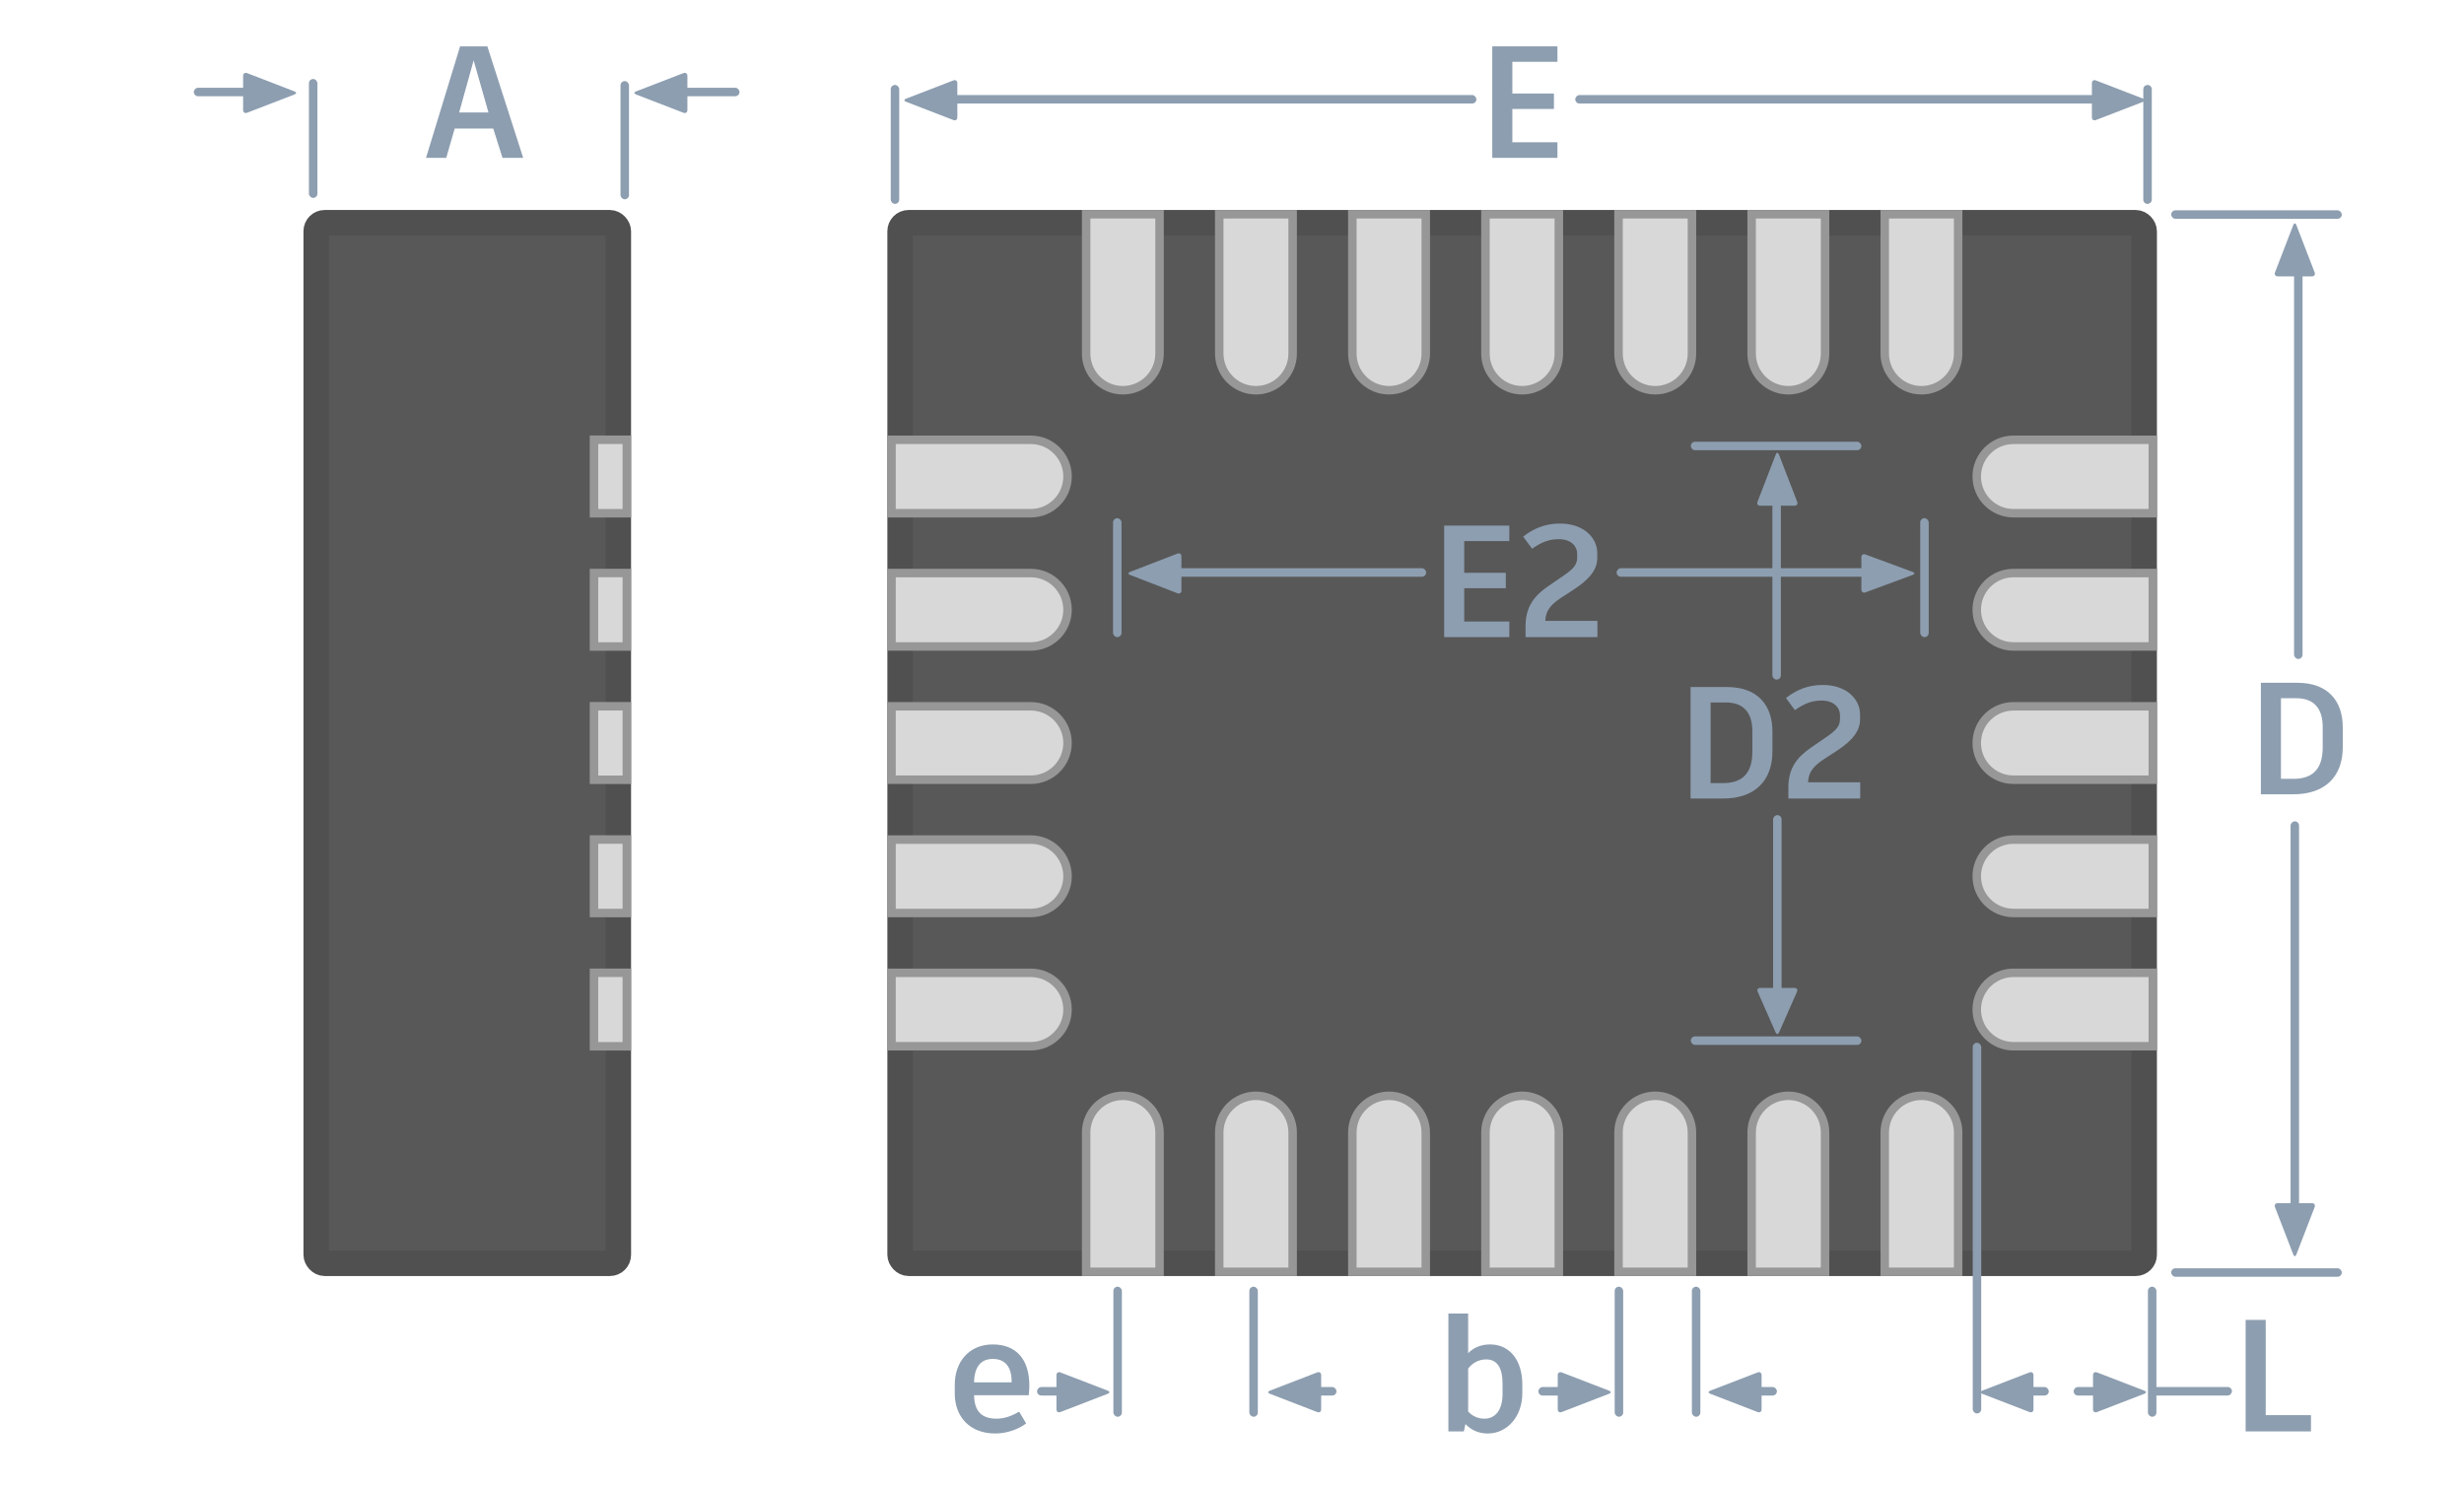<?xml version="1.0" encoding="UTF-8"?>
<svg width="290px" height="175px" viewBox="0 0 290 175" version="1.1" xmlns="http://www.w3.org/2000/svg" xmlns:xlink="http://www.w3.org/1999/xlink">
    <!-- Generator: Sketch 50.2 (55047) - http://www.bohemiancoding.com/sketch -->
    <title>QFN-Labeled Thermal</title>
    <desc>Created with Sketch.</desc>
    <defs>
        <path d="M131,52 L227,52 L227,123 L131,123 L131,52 Z" id="path-1"></path>
        <mask id="mask-2" maskContentUnits="userSpaceOnUse" maskUnits="objectBoundingBox" x="0" y="0" width="96" height="71" fill="white">
            <use xlink:href="#path-1"></use>
        </mask>
    </defs>
    <g id="QFN-Labeled-Thermal" stroke="none" stroke-width="1" fill="none" fill-rule="evenodd">
        <g id="QFN" transform="translate(24.287, -3.035)">
            <rect id="Rectangle-31" stroke="#505050" stroke-width="3" fill="#585858" x="81.652" y="29.253" width="146.42" height="122.493" rx="1"></rect>
            <rect id="Rectangle-31" stroke="#505050" stroke-width="3" fill="#585858" x="12.928" y="29.253" width="35.56" height="122.493" rx="1"></rect>
            <path d="M181.872,152.747 L190.512,152.747 L190.512,136.347 C190.512,133.963 188.576,132.027 186.192,132.027 C183.81,132.027 181.872,133.963 181.872,136.347 L181.872,152.747 Z" id="Rectangle-32" stroke="#979797" stroke-width="1" fill="#D8D8D8" transform="translate(186.192, 142.387) rotate(-360) translate(-186.192, -142.387) "></path>
            <path d="M197.537,152.747 L206.177,152.747 L206.177,136.347 C206.177,133.963 204.241,132.027 201.857,132.027 C199.475,132.027 197.537,133.963 197.537,136.347 L197.537,152.747 Z" id="Rectangle-32" stroke="#979797" stroke-width="1" fill="#D8D8D8" transform="translate(201.857, 142.387) rotate(-360) translate(-201.857, -142.387) "></path>
            <path d="M166.207,152.747 L174.847,152.747 L174.847,136.347 C174.847,133.963 172.911,132.027 170.527,132.027 C168.145,132.027 166.207,133.963 166.207,136.347 L166.207,152.747 Z" id="Rectangle-32" stroke="#979797" stroke-width="1" fill="#D8D8D8" transform="translate(170.527, 142.387) rotate(-360) translate(-170.527, -142.387) "></path>
            <path d="M150.542,152.747 L159.182,152.747 L159.182,136.347 C159.182,133.963 157.246,132.027 154.862,132.027 C152.48,132.027 150.542,133.963 150.542,136.347 L150.542,152.747 Z" id="Rectangle-32" stroke="#979797" stroke-width="1" fill="#D8D8D8" transform="translate(154.862, 142.387) rotate(-360) translate(-154.862, -142.387) "></path>
            <path d="M134.877,152.747 L143.517,152.747 L143.517,136.347 C143.517,133.963 141.581,132.027 139.197,132.027 C136.815,132.027 134.877,133.963 134.877,136.347 L134.877,152.747 Z" id="Rectangle-32" stroke="#979797" stroke-width="1" fill="#D8D8D8" transform="translate(139.197, 142.387) rotate(-360) translate(-139.197, -142.387) "></path>
            <path d="M119.212,152.747 L127.852,152.747 L127.852,136.347 C127.852,133.963 125.916,132.027 123.532,132.027 C121.15,132.027 119.212,133.963 119.212,136.347 L119.212,152.747 Z" id="Rectangle-32" stroke="#979797" stroke-width="1" fill="#D8D8D8" transform="translate(123.532, 142.387) rotate(-360) translate(-123.532, -142.387) "></path>
            <path d="M103.547,152.747 L112.187,152.747 L112.187,136.347 C112.187,133.963 110.251,132.027 107.867,132.027 C105.485,132.027 103.547,133.963 103.547,136.347 L103.547,152.747 Z" id="Rectangle-32" stroke="#979797" stroke-width="1" fill="#D8D8D8" transform="translate(107.867, 142.387) rotate(-360) translate(-107.867, -142.387) "></path>
            <path d="M181.872,48.973 L190.512,48.973 L190.512,32.574 C190.512,30.19 188.576,28.253 186.192,28.253 C183.81,28.253 181.872,30.19 181.872,32.574 L181.872,48.973 Z" id="Rectangle-32" stroke="#979797" stroke-width="1" fill="#D8D8D8" transform="translate(186.192, 38.613) rotate(-180) translate(-186.192, -38.613) "></path>
            <path d="M197.537,48.973 L206.177,48.973 L206.177,32.574 C206.177,30.19 204.241,28.253 201.857,28.253 C199.475,28.253 197.537,30.19 197.537,32.574 L197.537,48.973 Z" id="Rectangle-32" stroke="#979797" stroke-width="1" fill="#D8D8D8" transform="translate(201.857, 38.613) rotate(-180) translate(-201.857, -38.613) "></path>
            <path d="M166.207,48.973 L174.847,48.973 L174.847,32.574 C174.847,30.19 172.911,28.253 170.527,28.253 C168.145,28.253 166.207,30.19 166.207,32.574 L166.207,48.973 Z" id="Rectangle-32" stroke="#979797" stroke-width="1" fill="#D8D8D8" transform="translate(170.527, 38.613) rotate(-180) translate(-170.527, -38.613) "></path>
            <path d="M150.542,48.973 L159.182,48.973 L159.182,32.574 C159.182,30.19 157.246,28.253 154.862,28.253 C152.48,28.253 150.542,30.19 150.542,32.574 L150.542,48.973 Z" id="Rectangle-32" stroke="#979797" stroke-width="1" fill="#D8D8D8" transform="translate(154.862, 38.613) rotate(-180) translate(-154.862, -38.613) "></path>
            <path d="M134.877,48.973 L143.517,48.973 L143.517,32.574 C143.517,30.19 141.581,28.253 139.197,28.253 C136.815,28.253 134.877,30.19 134.877,32.574 L134.877,48.973 Z" id="Rectangle-32" stroke="#979797" stroke-width="1" fill="#D8D8D8" transform="translate(139.197, 38.613) rotate(-180) translate(-139.197, -38.613) "></path>
            <path d="M119.212,48.973 L127.852,48.973 L127.852,32.574 C127.852,30.19 125.916,28.253 123.532,28.253 C121.15,28.253 119.212,30.19 119.212,32.574 L119.212,48.973 Z" id="Rectangle-32" stroke="#979797" stroke-width="1" fill="#D8D8D8" transform="translate(123.532, 38.613) rotate(-180) translate(-123.532, -38.613) "></path>
            <path d="M103.547,48.973 L112.187,48.973 L112.187,32.574 C112.187,30.19 110.251,28.253 107.867,28.253 C105.485,28.253 103.547,30.19 103.547,32.574 L103.547,48.973 Z" id="Rectangle-32" stroke="#979797" stroke-width="1" fill="#D8D8D8" transform="translate(107.867, 38.613) rotate(-180) translate(-107.867, -38.613) "></path>
            <path d="M86.677,69.487 L95.317,69.487 L95.317,53.087 C95.317,50.703 93.381,48.767 90.997,48.767 C88.615,48.767 86.677,50.703 86.677,53.087 L86.677,69.487 Z" id="Rectangle-32" stroke="#979797" stroke-width="1" fill="#D8D8D8" transform="translate(90.997, 59.127) rotate(-270) translate(-90.997, -59.127) "></path>
            <path d="M86.677,85.173 L95.317,85.173 L95.317,68.774 C95.317,66.39 93.381,64.453 90.997,64.453 C88.615,64.453 86.677,66.39 86.677,68.774 L86.677,85.173 Z" id="Rectangle-32" stroke="#979797" stroke-width="1" fill="#D8D8D8" transform="translate(90.997, 74.813) rotate(-270) translate(-90.997, -74.813) "></path>
            <path d="M86.677,100.86 L95.317,100.86 L95.317,84.46 C95.317,82.077 93.381,80.14 90.997,80.14 C88.615,80.14 86.677,82.076 86.677,84.46 L86.677,100.86 Z" id="Rectangle-32" stroke="#979797" stroke-width="1" fill="#D8D8D8" transform="translate(90.997, 90.5) rotate(-270) translate(-90.997, -90.5) "></path>
            <path d="M86.677,116.547 L95.317,116.547 L95.317,100.147 C95.317,97.763 93.381,95.827 90.997,95.827 C88.615,95.827 86.677,97.763 86.677,100.147 L86.677,116.547 Z" id="Rectangle-32" stroke="#979797" stroke-width="1" fill="#D8D8D8" transform="translate(90.997, 106.187) rotate(-270) translate(-90.997, -106.187) "></path>
            <path d="M86.677,132.233 L95.317,132.233 L95.317,115.834 C95.317,113.45 93.381,111.513 90.997,111.513 C88.615,111.513 86.677,113.45 86.677,115.834 L86.677,132.233 Z" id="Rectangle-32" stroke="#979797" stroke-width="1" fill="#D8D8D8" transform="translate(90.997, 121.873) rotate(-270) translate(-90.997, -121.873) "></path>
            <path d="M214.407,69.487 L223.047,69.487 L223.047,53.087 C223.047,50.703 221.111,48.767 218.727,48.767 C216.345,48.767 214.407,50.703 214.407,53.087 L214.407,69.487 Z" id="Rectangle-32" stroke="#979797" stroke-width="1" fill="#D8D8D8" transform="translate(218.727, 59.127) rotate(-90) translate(-218.727, -59.127) "></path>
            <path d="M214.407,85.173 L223.047,85.173 L223.047,68.774 C223.047,66.39 221.111,64.453 218.727,64.453 C216.345,64.453 214.407,66.39 214.407,68.774 L214.407,85.173 Z" id="Rectangle-32" stroke="#979797" stroke-width="1" fill="#D8D8D8" transform="translate(218.727, 74.813) rotate(-90) translate(-218.727, -74.813) "></path>
            <path d="M214.407,100.86 L223.047,100.86 L223.047,84.46 C223.047,82.077 221.111,80.14 218.727,80.14 C216.345,80.14 214.407,82.076 214.407,84.46 L214.407,100.86 Z" id="Rectangle-32" stroke="#979797" stroke-width="1" fill="#D8D8D8" transform="translate(218.727, 90.5) rotate(-90) translate(-218.727, -90.5) "></path>
            <path d="M214.407,116.547 L223.047,116.547 L223.047,100.147 C223.047,97.763 221.111,95.827 218.727,95.827 C216.345,95.827 214.407,97.763 214.407,100.147 L214.407,116.547 Z" id="Rectangle-32" stroke="#979797" stroke-width="1" fill="#D8D8D8" transform="translate(218.727, 106.187) rotate(-90) translate(-218.727, -106.187) "></path>
            <path d="M214.407,132.233 L223.047,132.233 L223.047,115.834 C223.047,113.45 221.111,111.513 218.727,111.513 C216.345,111.513 214.407,113.45 214.407,115.834 L214.407,132.233 Z" id="Rectangle-32" stroke="#979797" stroke-width="1" fill="#D8D8D8" transform="translate(218.727, 121.873) rotate(-90) translate(-218.727, -121.873) "></path>
            <path d="M45.622,126.2 L49.488,126.2 L49.488,117.547 L45.622,117.547 L45.622,126.2 Z" id="Rectangle-32" stroke="#979797" stroke-width="1" fill="#D8D8D8"></path>
            <path d="M45.622,110.513 L49.488,110.513 L49.488,101.86 L45.622,101.86 L45.622,110.513 Z" id="Rectangle-32" stroke="#979797" stroke-width="1" fill="#D8D8D8"></path>
            <path d="M45.622,94.827 L49.488,94.827 L49.488,86.173 L45.622,86.173 L45.622,94.827 Z" id="Rectangle-32" stroke="#979797" stroke-width="1" fill="#D8D8D8"></path>
            <path d="M45.622,79.14 L49.488,79.14 L49.488,70.487 L45.622,70.487 L45.622,79.14 Z" id="Rectangle-32" stroke="#979797" stroke-width="1" fill="#D8D8D8"></path>
            <path d="M45.622,63.453 L49.488,63.453 L49.488,54.8 L45.622,54.8 L45.622,63.453 Z" id="Rectangle-32" stroke="#979797" stroke-width="1" fill="#D8D8D8"></path>
        </g>
        <use id="Rectangle" stroke="#D8D8D8" mask="url(#mask-2)" stroke-width="2" stroke-dasharray="2" xlink:href="#path-1"></use>
        <path d="M177.638,63.693 L172.332,63.693 L172.332,67.424 L177.226,67.424 L177.226,69.243 L172.332,69.243 L172.332,73.162 L177.638,73.162 L177.638,75 L169.969,75 L169.969,61.874 L177.638,61.874 L177.638,63.693 Z M181.876,73.087 L188.008,73.087 L188.008,75 L179.551,75 L179.551,73.669 C179.551,71.343 180.676,70.068 182.195,69.018 L183.995,67.781 C185.176,66.974 185.626,66.487 185.626,65.624 L185.626,65.174 C185.626,64.387 185.008,63.468 183.451,63.468 C182.326,63.468 181.445,63.805 180.32,64.593 L179.27,63.168 C180.488,62.212 181.857,61.63 183.601,61.63 C186.433,61.63 187.989,63.337 187.989,65.099 L187.989,65.681 C187.989,66.974 187.201,68.118 185.176,69.431 L183.732,70.368 C182.27,71.325 181.914,72.094 181.876,73.087 Z" id="E2" fill="#8D9EB0"></path>
        <rect id="Rectangle-93-Copy-2" fill="#8D9EB0" x="131" y="61" width="1" height="14" rx="0.5"></rect>
        <rect id="Rectangle-93-Copy-6" fill="#8D9EB0" x="226" y="61" width="1" height="14" rx="0.5"></rect>
        <rect id="Rectangle-132-Copy-2" fill="#8D9EB0" x="199" y="52" width="20.075" height="1" rx="0.5"></rect>
        <rect id="Rectangle-132-Copy-4" fill="#8D9EB0" x="199" y="122" width="20.075" height="1" rx="0.5"></rect>
        <g id="left-arrow-copy" transform="translate(133, 65)" fill="#8D9EB0">
            <g id="triangle" transform="translate(3, 2.5) scale(-1, 1) translate(-3, -2.5) ">
                <path d="M2.888,-0.426 C2.988,-0.685 3.152,-0.678 3.249,-0.426 L5.401,5.15 C5.5,5.409 5.365,5.619 5.081,5.619 L1.056,5.619 C0.78,5.619 0.639,5.402 0.736,5.15 L2.888,-0.426 Z" id="Triangle-1" transform="translate(3.069, 2.501) rotate(90) translate(-3.069, -2.501) "></path>
            </g>
            <rect id="Rectangle-144" x="2.853" y="1.889" width="32" height="1" rx="0.5"></rect>
        </g>
        <g id="left-arrow-copy-2" transform="translate(208, 67.5) scale(-1, 1) translate(-208, -67.5) translate(191, 65)" fill="#8D9EB0">
            <g id="triangle" transform="translate(2.875, 2.5) scale(-1, 1) translate(-2.875, -2.5) ">
                <path d="M2.767,-0.426 C2.863,-0.685 3.021,-0.678 3.114,-0.426 L5.175,5.15 C5.271,5.409 5.116,5.619 4.851,5.619 L1.03,5.619 C0.755,5.619 0.613,5.402 0.706,5.15 L2.767,-0.426 Z" id="Triangle-1" transform="translate(2.942, 2.501) rotate(90) translate(-2.942, -2.501) "></path>
            </g>
            <rect id="Rectangle-144" x="2.734" y="1.889" width="32" height="1" rx="0.5"></rect>
        </g>
        <g id="Group-Copy" transform="translate(206, 53)" fill="#8D9EB0">
            <g id="triangle" transform="translate(3.184, 3.484) rotate(-90) translate(-3.184, -3.484) translate(0.184, 0.984)">
                <path d="M2.888,-0.426 C2.988,-0.685 3.152,-0.678 3.249,-0.426 L5.401,5.15 C5.5,5.409 5.365,5.619 5.081,5.619 L1.056,5.619 C0.78,5.619 0.639,5.402 0.736,5.15 L2.888,-0.426 Z" id="Triangle-1" transform="translate(3.069, 2.501) rotate(90) translate(-3.069, -2.501) "></path>
            </g>
            <rect id="Rectangle-134" x="2.6" y="3" width="1" height="24" rx="0.5"></rect>
        </g>
        <g id="Group-Copy-2" transform="translate(209, 108.5) scale(1, -1) translate(-209, -108.5) translate(206, 95)" fill="#8D9EB0">
            <g id="triangle" transform="translate(3.184, 3.049) rotate(-90) translate(-3.184, -3.049) translate(0.184, 0.861)">
                <path d="M2.863,-0.316 C2.976,-0.574 3.158,-0.58 3.274,-0.316 L5.376,4.45 C5.489,4.708 5.365,4.916 5.081,4.916 L1.056,4.916 C0.78,4.916 0.645,4.714 0.761,4.45 L2.863,-0.316 Z" id="Triangle-1" transform="translate(3.069, 2.188) rotate(90) translate(-3.069, -2.188) "></path>
            </g>
            <rect id="Rectangle-134" x="2.684" y="3.049" width="1" height="23" rx="0.5"></rect>
        </g>
        <path d="M203.263,80.874 C206.826,80.874 208.607,82.974 208.607,86.124 L208.607,88.45 C208.607,91.862 206.582,94 202.794,94 L198.969,94 L198.969,80.874 L203.263,80.874 Z M206.244,88.487 L206.244,86.068 C206.244,83.931 205.232,82.693 203.15,82.693 L201.332,82.693 L201.332,92.181 L202.813,92.181 C205.101,92.181 206.244,90.981 206.244,88.487 Z M212.807,92.087 L218.939,92.087 L218.939,94 L210.482,94 L210.482,92.669 C210.482,90.343 211.607,89.068 213.126,88.018 L214.926,86.781 C216.108,85.974 216.558,85.487 216.558,84.624 L216.558,84.174 C216.558,83.387 215.939,82.468 214.383,82.468 C213.257,82.468 212.376,82.805 211.251,83.593 L210.201,82.168 C211.42,81.212 212.789,80.63 214.533,80.63 C217.364,80.63 218.92,82.337 218.92,84.099 L218.92,84.681 C218.92,85.974 218.133,87.118 216.108,88.431 L214.664,89.368 C213.201,90.325 212.845,91.094 212.807,92.087 Z" id="D2" fill="#8D9EB0"></path>
        <path d="M121.148,163.118 C121.148,163.531 121.11,163.943 121.073,164.243 L114.641,164.243 C114.679,166.156 115.56,167 117.285,167 C118.373,167 119.179,166.606 119.948,166.175 L120.773,167.562 C119.929,168.2 118.579,168.744 117.135,168.744 C114.097,168.744 112.372,166.737 112.372,164.037 L112.372,163.006 C112.372,160.306 114.06,158.262 116.835,158.262 C119.554,158.262 121.148,159.949 121.148,163.118 Z M119.066,162.725 L119.066,162.631 C119.066,160.906 118.298,159.968 116.854,159.968 C115.429,159.968 114.679,160.906 114.641,162.725 L119.066,162.725 Z" id="e" fill="#8D9EB0"></path>
        <path d="M175.381,158.262 C177.669,158.262 179.169,160.099 179.169,162.987 L179.169,164 C179.169,166.756 177.388,168.744 175.1,168.744 C174.031,168.744 173.169,168.35 172.475,167.637 L172.287,168.5 L170.468,168.5 L170.468,154.624 L172.794,154.624 L172.794,159.293 C173.431,158.637 174.294,158.262 175.381,158.262 Z M176.844,164.075 L176.844,162.912 C176.844,160.962 176.188,160.024 174.913,160.024 C174.012,160.024 173.3,160.456 172.794,161.093 L172.794,166.156 C173.3,166.7 173.937,167 174.706,167 C176,167 176.844,165.987 176.844,164.075 Z" id="b" fill="#8D9EB0"></path>
        <polygon id="L" fill="#8D9EB0" points="266.663 166.587 271.989 166.587 271.989 168.5 264.301 168.5 264.301 155.374 266.663 155.374"></polygon>
        <path d="M59.14,18.583 L58.052,15.133 L53.514,15.133 L52.52,18.583 L50.139,18.583 L54.152,5.457 L57.358,5.457 L61.577,18.583 L59.14,18.583 Z M55.746,7.108 L54.039,13.239 L57.489,13.239 L55.746,7.108 Z" id="A" fill="#8D9EB0"></path>
        <path d="M252.254,10.498 C252.254,10.223 252.486,10 252.754,10 L252.754,10 C253.03,10 253.254,10.22 253.254,10.498 L253.254,23.502 C253.254,23.777 253.022,24 252.754,24 L252.754,24 C252.478,24 252.254,23.78 252.254,23.502 L252.254,10.498 Z" id="Rectangle-93" fill="#8D9EB0"></path>
        <rect id="Rectangle-93" fill="#8D9EB0" x="104.836" y="10" width="1" height="14" rx="0.5"></rect>
        <rect id="Rectangle-93-Copy-3" fill="#8D9EB0" x="131.04" y="151.464" width="1" height="15.311" rx="0.5"></rect>
        <rect id="Rectangle-93-Copy-3" fill="#8D9EB0" x="147.04" y="151.464" width="1" height="15.311" rx="0.5"></rect>
        <rect id="Rectangle-93-Copy-3" fill="#8D9EB0" x="190.04" y="151.464" width="1" height="15.311" rx="0.5"></rect>
        <rect id="Rectangle-93-Copy-4" fill="#8D9EB0" x="232.181" y="122.752" width="1" height="43.635" rx="0.5"></rect>
        <rect id="Rectangle-93-Copy-3" fill="#8D9EB0" x="199.125" y="151.464" width="1" height="15.311" rx="0.5"></rect>
        <rect id="Rectangle-93-Copy-5" fill="#8D9EB0" x="252.8" y="151.464" width="1" height="15.311" rx="0.5"></rect>
        <rect id="Rectangle-93-Copy" fill="#8D9EB0" x="36.359" y="9.298" width="1" height="14" rx="0.5"></rect>
        <rect id="Rectangle-93-Copy" fill="#8D9EB0" x="73.029" y="9.545" width="1" height="13.917" rx="0.5"></rect>
        <g id="left-arrow" transform="translate(106.627, 9.298)" fill="#8D9EB0">
            <g id="triangle" transform="translate(3, 2.5) scale(-1, 1) translate(-3, -2.5) ">
                <path d="M2.888,-0.426 C2.988,-0.685 3.152,-0.678 3.249,-0.426 L5.401,5.15 C5.5,5.409 5.365,5.619 5.081,5.619 L1.056,5.619 C0.78,5.619 0.639,5.402 0.736,5.15 L2.888,-0.426 Z" id="Triangle-1" transform="translate(3.069, 2.501) rotate(90) translate(-3.069, -2.501) "></path>
            </g>
            <rect id="Rectangle-144" x="2.853" y="1.889" width="64.284" height="1" rx="0.5"></rect>
        </g>
        <g id="left-arrow" transform="translate(228.254, 11.798) scale(-1, 1) translate(-228.254, -11.798) translate(204.254, 9.298)" fill="#8D9EB0">
            <g id="triangle" transform="translate(3, 2.5) scale(-1, 1) translate(-3, -2.5) ">
                <path d="M2.888,-0.426 C2.988,-0.685 3.152,-0.678 3.249,-0.426 L5.401,5.15 C5.5,5.409 5.365,5.619 5.081,5.619 L1.056,5.619 C0.78,5.619 0.639,5.402 0.736,5.15 L2.888,-0.426 Z" id="Triangle-1" transform="translate(3.069, 2.501) rotate(90) translate(-3.069, -2.501) "></path>
            </g>
            <rect id="Rectangle-144" x="2.853" y="1.889" width="64" height="1" rx="0.5"></rect>
        </g>
        <g id="Group-4-Copy-4" transform="translate(254.8, 24.667)" fill="#8D9EB0">
            <rect id="Rectangle-132-Copy" x="0.739" y="0.09" width="20.075" height="1" rx="0.5"></rect>
            <rect id="Rectangle-132-Copy-3" x="0.739" y="124.63" width="20.075" height="1" rx="0.5"></rect>
        </g>
        <g id="Group-3-Copy-2" transform="translate(74.827, 8.439)" fill="#8D9EB0">
            <g id="triangle" transform="translate(3.027, 2.5) scale(-1, 1) translate(-3.027, -2.5) translate(0.027, 0)">
                <path d="M2.888,-0.426 C2.988,-0.685 3.152,-0.678 3.249,-0.426 L5.401,5.15 C5.5,5.409 5.365,5.619 5.081,5.619 L1.056,5.619 C0.78,5.619 0.639,5.402 0.736,5.15 L2.888,-0.426 Z" id="Triangle-1" transform="translate(3.069, 2.501) rotate(90) translate(-3.069, -2.501) "></path>
            </g>
            <rect id="Rectangle-144" x="2.879" y="1.889" width="9.331" height="1" rx="0.5"></rect>
        </g>
        <g id="Group-3-Copy-3" transform="translate(28.69, 10.939) scale(-1, 1) translate(-28.69, -10.939) translate(22.69, 8.439)" fill="#8D9EB0">
            <g id="triangle" transform="translate(3.027, 2.5) scale(-1, 1) translate(-3.027, -2.5) translate(0.027, 0)">
                <path d="M2.888,-0.426 C2.988,-0.685 3.152,-0.678 3.249,-0.426 L5.401,5.15 C5.5,5.409 5.365,5.619 5.081,5.619 L1.056,5.619 C0.78,5.619 0.639,5.402 0.736,5.15 L2.888,-0.426 Z" id="Triangle-1" transform="translate(3.069, 2.501) rotate(90) translate(-3.069, -2.501) "></path>
            </g>
            <rect id="Rectangle-144" x="2.879" y="1.889" width="9" height="1" rx="0.5"></rect>
        </g>
        <g id="Group" transform="translate(266.903, 26)" fill="#8D9EB0">
            <g id="triangle" transform="translate(3.184, 3.484) rotate(-90) translate(-3.184, -3.484) translate(0.184, 0.984)">
                <path d="M2.888,-0.426 C2.988,-0.685 3.152,-0.678 3.249,-0.426 L5.401,5.15 C5.5,5.409 5.365,5.619 5.081,5.619 L1.056,5.619 C0.78,5.619 0.639,5.402 0.736,5.15 L2.888,-0.426 Z" id="Triangle-1" transform="translate(3.069, 2.501) rotate(90) translate(-3.069, -2.501) "></path>
            </g>
            <rect id="Rectangle-134" x="3.097" y="3.484" width="1" height="48.088" rx="0.5"></rect>
        </g>
        <g id="Group" transform="translate(269.903, 122.167) scale(1, -1) translate(-269.903, -122.167) translate(266.903, 96.167)" fill="#8D9EB0">
            <g id="triangle" transform="translate(3.184, 3.484) rotate(-90) translate(-3.184, -3.484) translate(0.184, 0.984)">
                <path d="M2.888,-0.426 C2.988,-0.685 3.152,-0.678 3.249,-0.426 L5.401,5.15 C5.5,5.409 5.365,5.619 5.081,5.619 L1.056,5.619 C0.78,5.619 0.639,5.402 0.736,5.15 L2.888,-0.426 Z" id="Triangle-1" transform="translate(3.069, 2.501) rotate(90) translate(-3.069, -2.501) "></path>
            </g>
            <rect id="Rectangle-134" x="2.684" y="3.484" width="1" height="48" rx="0.5"></rect>
        </g>
        <polygon id="E" fill="#8D9EB0" points="183.302 7.276 177.996 7.276 177.996 11.008 182.89 11.008 182.89 12.827 177.996 12.827 177.996 16.746 183.302 16.746 183.302 18.583 175.633 18.583 175.633 5.457 183.302 5.457"></polygon>
        <g id="Group-3-Copy-5" transform="translate(149.419, 161.387)" fill="#8D9EB0">
            <g id="triangle" transform="translate(3.027, 2.5) scale(-1, 1) translate(-3.027, -2.5) translate(0.027, 0)">
                <path d="M2.888,-0.426 C2.988,-0.685 3.152,-0.678 3.249,-0.426 L5.401,5.15 C5.5,5.409 5.365,5.619 5.081,5.619 L1.056,5.619 C0.78,5.619 0.639,5.402 0.736,5.15 L2.888,-0.426 Z" id="Triangle-1" transform="translate(3.069, 2.501) rotate(90) translate(-3.069, -2.501) "></path>
            </g>
            <rect id="Rectangle-144" x="2.879" y="1.889" width="5" height="1" rx="0.5"></rect>
        </g>
        <g id="Group-3-Copy-6" transform="translate(201.254, 161.387)" fill="#8D9EB0">
            <g id="triangle" transform="translate(3.027, 2.5) scale(-1, 1) translate(-3.027, -2.5) translate(0.027, 0)">
                <path d="M2.888,-0.426 C2.988,-0.685 3.152,-0.678 3.249,-0.426 L5.401,5.15 C5.5,5.409 5.365,5.619 5.081,5.619 L1.056,5.619 C0.78,5.619 0.639,5.402 0.736,5.15 L2.888,-0.426 Z" id="Triangle-1" transform="translate(3.069, 2.501) rotate(90) translate(-3.069, -2.501) "></path>
            </g>
            <rect id="Rectangle-144" x="2.879" y="1.889" width="5" height="1" rx="0.5"></rect>
        </g>
        <g id="Group-3-Copy-7" transform="translate(233.254, 161.387)" fill="#8D9EB0">
            <g id="triangle" transform="translate(3.027, 2.5) scale(-1, 1) translate(-3.027, -2.5) translate(0.027, 0)">
                <path d="M2.888,-0.426 C2.988,-0.685 3.152,-0.678 3.249,-0.426 L5.401,5.15 C5.5,5.409 5.365,5.619 5.081,5.619 L1.056,5.619 C0.78,5.619 0.639,5.402 0.736,5.15 L2.888,-0.426 Z" id="Triangle-1" transform="translate(3.069, 2.501) rotate(90) translate(-3.069, -2.501) "></path>
            </g>
            <rect id="Rectangle-144" x="2.879" y="1.889" width="5" height="1" rx="0.5"></rect>
        </g>
        <g id="Group-3-Copy-4" transform="translate(125.914, 163.887) scale(-1, 1) translate(-125.914, -163.887) translate(121.414, 161.387)" fill="#8D9EB0">
            <g id="triangle" transform="translate(3.027, 2.5) scale(-1, 1) translate(-3.027, -2.5) translate(0.027, 0)">
                <path d="M2.888,-0.426 C2.988,-0.685 3.152,-0.678 3.249,-0.426 L5.401,5.15 C5.5,5.409 5.365,5.619 5.081,5.619 L1.056,5.619 C0.78,5.619 0.639,5.402 0.736,5.15 L2.888,-0.426 Z" id="Triangle-1" transform="translate(3.069, 2.501) rotate(90) translate(-3.069, -2.501) "></path>
            </g>
            <rect id="Rectangle-144" x="2.879" y="1.889" width="5.478" height="1" rx="0.5"></rect>
        </g>
        <g id="Group-3-Copy-4" transform="translate(184.914, 163.887) scale(-1, 1) translate(-184.914, -163.887) translate(180.414, 161.387)" fill="#8D9EB0">
            <g id="triangle" transform="translate(3.027, 2.5) scale(-1, 1) translate(-3.027, -2.5) translate(0.027, 0)">
                <path d="M2.888,-0.426 C2.988,-0.685 3.152,-0.678 3.249,-0.426 L5.401,5.15 C5.5,5.409 5.365,5.619 5.081,5.619 L1.056,5.619 C0.78,5.619 0.639,5.402 0.736,5.15 L2.888,-0.426 Z" id="Triangle-1" transform="translate(3.069, 2.501) rotate(90) translate(-3.069, -2.501) "></path>
            </g>
            <rect id="Rectangle-144" x="2.879" y="1.889" width="5.478" height="1" rx="0.5"></rect>
        </g>
        <g id="Group-3-Copy-4" transform="translate(253.414, 163.887) scale(-1, 1) translate(-253.414, -163.887) translate(243.414, 161.387)" fill="#8D9EB0">
            <g id="triangle" transform="translate(14.027, 2.5) scale(-1, 1) translate(-14.027, -2.5) translate(11.027, 0)">
                <path d="M2.888,-0.426 C2.988,-0.685 3.152,-0.678 3.249,-0.426 L5.401,5.15 C5.5,5.409 5.365,5.619 5.081,5.619 L1.056,5.619 C0.78,5.619 0.639,5.402 0.736,5.15 L2.888,-0.426 Z" id="Triangle-1" transform="translate(3.069, 2.501) rotate(90) translate(-3.069, -2.501) "></path>
            </g>
            <rect id="Rectangle-144" x="13.879" y="1.889" width="5.478" height="1" rx="0.5"></rect>
            <rect id="Rectangle-144" x="0.725" y="1.889" width="9.633" height="1" rx="0.5"></rect>
        </g>
        <path d="M270.388,80.374 C273.951,80.374 275.732,82.474 275.732,85.624 L275.732,87.95 C275.732,91.362 273.707,93.5 269.919,93.5 L266.094,93.5 L266.094,80.374 L270.388,80.374 Z M273.37,87.987 L273.37,85.568 C273.37,83.431 272.357,82.193 270.276,82.193 L268.457,82.193 L268.457,91.681 L269.938,91.681 C272.226,91.681 273.37,90.481 273.37,87.987 Z" id="D" fill="#8D9EB0"></path>
    </g>
</svg>